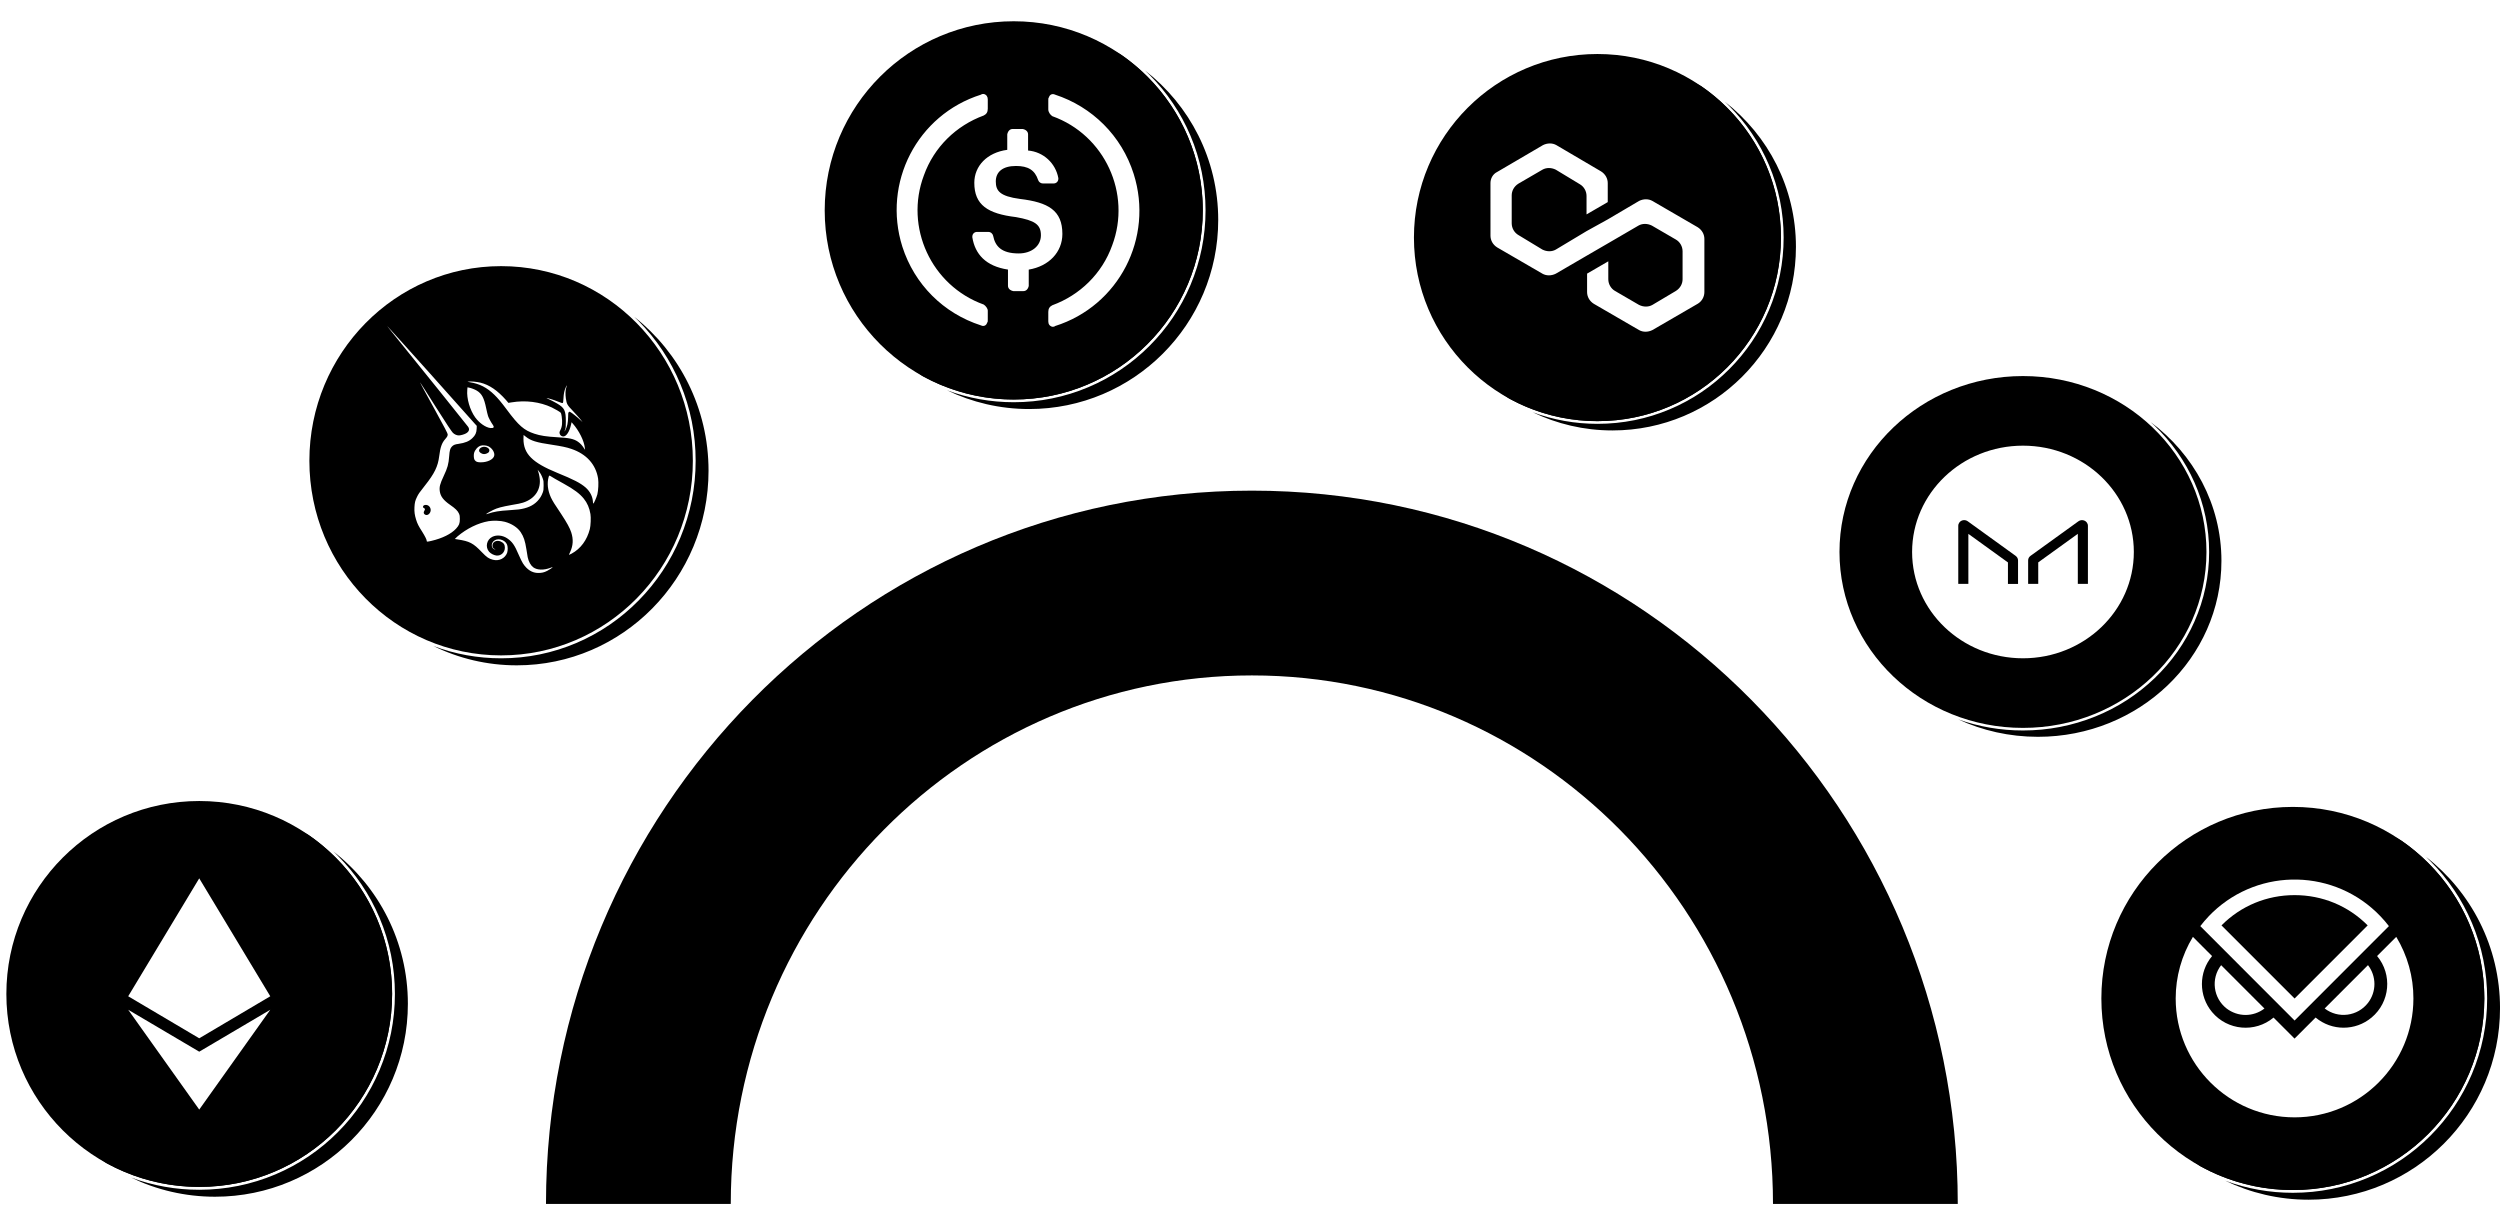 
<svg
                                          xmlns="http://www.w3.org/2000/svg"
                                          fill="none"
                                          viewBox="0 0 101 49">
                                          <path
                                            fill="currentColor"
                                            d="M15.842 40.156c0-2.666-1.338-5.018-3.378-6.424-1.119-.621-2.406-.976-3.777-.976-4.303 0-7.792 3.49-7.792 7.795 0 2.666 1.338 5.018 3.378 6.424 1.119.621 2.406.976 3.777.976 4.303 0 7.792-3.49 7.792-7.795Zm-13.578.395c0-1.716.668-3.33 1.881-4.543 1.213-1.214 2.826-1.882 4.542-1.882 1.716 0 3.329.668 4.542 1.882 1.213 1.214 1.881 2.827 1.881 4.543 0 1.716-.668 3.33-1.881 4.543-1.213 1.214-2.826 1.882-4.542 1.882-1.716 0-3.329-.668-4.542-1.882-1.213-1.214-1.881-2.827-1.881-4.543Z">
                                          </path>
                                          <path
                                            fill="currentColor"
                                            d="M13.462 34.393c.059.056.119.113.177.171.726.726 1.296 1.572 1.694 2.514.412.975.621 2.011.621 3.079 0 1.068-.209 2.103-.621 3.079-.398.942-.968 1.788-1.694 2.514-.726.726-1.571 1.296-2.513 1.695-.975.412-2.01.622-3.078.622-.948 0-1.871-.165-2.749-.492 1.024.495 2.173.773 3.387.773 4.303 0 7.792-3.49 7.792-7.795 0-2.504-1.181-4.732-3.016-6.159l0-0Z">
                                          </path>
                                          <path
                                            fill="currentColor"
                                            d="M8.049 32.361c-4.303 0-7.792 3.49-7.792 7.795 0 4.305 3.489 7.795 7.792 7.795 4.303 0 7.792-3.49 7.792-7.795 0-4.305-3.489-7.795-7.792-7.795Zm0 3.124 2.87 4.764-2.87 1.698-2.87-1.698 2.87-4.764Zm0 9.342-2.87-4.033 2.87 1.694 2.87-1.694-2.87 4.033Z">
                                          </path>
                                          <path
                                            fill="currentColor"
                                            fill-rule="evenodd"
                                            d="M50.575 27.287c-11.585 0-21.052 9.517-21.052 21.351h-7.465c0-15.873 12.726-28.816 28.518-28.816 15.792 0 28.518 12.944 28.518 28.816h-7.465c0-11.834-9.467-21.351-21.052-21.351Z"
                                            clip-rule="evenodd">
                                          </path>
                                          <path
                                            fill="currentColor"
                                            d="M71.95 9.598c0-2.536-1.273-4.774-3.214-6.111-1.064-.591-2.289-.929-3.593-.929-4.094 0-7.413 3.32-7.413 7.416 0 2.536 1.273 4.774 3.214 6.111 1.064.591 2.289.929 3.593.929 4.094 0 7.413-3.32 7.413-7.416Zm-12.918.376c0-1.633.635-3.168 1.79-4.323 1.154-1.154 2.689-1.791 4.321-1.791 1.632 0 3.167.636 4.321 1.791 1.154 1.154 1.79 2.69 1.79 4.323 0 1.633-.635 3.168-1.79 4.323-1.154 1.154-2.689 1.791-4.321 1.791-1.632 0-3.167-.636-4.321-1.791-1.154-1.154-1.79-2.69-1.79-4.323Z">
                                          </path>
                                          <path
                                            fill="currentColor"
                                            d="M69.688 4.115c.057.053.113.107.168.163.691.691 1.233 1.495 1.612 2.392.392.928.591 1.913.591 2.929 0 1.016-.199 2.001-.591 2.929-.379.896-.921 1.701-1.612 2.392-.691.691-1.495 1.234-2.391 1.612-.928.393-1.912.591-2.928.591-.902 0-1.781-.157-2.616-.468.974.471 2.067.735 3.222.735 4.094 0 7.413-3.32 7.413-7.416 0-2.382-1.124-4.502-2.869-5.86Z">
                                          </path>
                                          <path
                                            fill="currentColor"
                                            d="M64.536 2.182c-4.094 0-7.413 3.32-7.413 7.416 0 4.096 3.319 7.416 7.413 7.416s7.413-3.32 7.413-7.416c0-4.096-3.319-7.416-7.413-7.416Zm4.321 9.617c0 .203-.113.384-.271.474l-1.828 1.061c-.18.09-.384.09-.541 0l-1.828-1.061c-.18-.113-.271-.293-.271-.474v-.745l.857-.497v.723c0 .203.113.384.271.474l.97.564c.18.09.384.09.541 0l.948-.564c.18-.113.271-.293.271-.474v-1.128c0-.203-.113-.384-.271-.474l-.97-.564c-.18-.09-.384-.09-.541 0l-1.241.723-.857.497-1.241.723c-.18.09-.384.09-.541 0l-1.828-1.061c-.18-.113-.271-.293-.271-.474V7.398c0-.18.09-.361.271-.451l1.85-1.084c.18-.09.384-.09.541 0l1.805 1.061c.18.113.271.293.271.474v.767l-.857.497v-.745c0-.203-.113-.384-.271-.474l-.97-.587c-.18-.09-.384-.09-.541 0l-.97.564c-.18.113-.271.293-.271.474v1.128c0 .203.113.384.271.474l.97.587c.18.09.384.09.541 0l1.241-.745.857-.474 1.264-.745c.18-.09.384-.09.541 0l1.828 1.061c.18.113.271.293.271.474v2.144-.002ZM46.261 2.85c.058.055.116.111.173.168.712.712 1.27 1.541 1.661 2.464.404.956.609 1.971.609 3.017 0 1.046-.205 2.062-.609 3.017-.39.923-.949 1.752-1.661 2.464-.712.712-1.54 1.271-2.463 1.661-.955.404-1.97.609-3.016.609-.93 0-1.834-.163-2.695-.482 1.004.485 2.13.757 3.319.757 4.218 0 7.637-3.421 7.637-7.64 0-2.454-1.157-4.638-2.956-6.036l0.0 0Z">
                                          </path>
                                          <path
                                            fill="currentColor"
                                            d="M48.592 8.499c0-2.612-1.311-4.918-3.311-6.296-1.096-.609-2.358-.956-3.702-.956-4.218 0-7.637 3.421-7.637 7.64 0 2.612 1.311 4.918 3.311 6.296 1.096.609 2.358.957 3.701.957 4.218 0 7.637-3.421 7.637-7.64Zm-13.308.388c0-1.682.655-3.264 1.844-4.453 1.189-1.19 2.77-1.845 4.452-1.845 1.682 0 3.263.655 4.452 1.845 1.189 1.19 1.844 2.771 1.844 4.453 0 1.682-.655 3.264-1.844 4.453-1.189 1.19-2.77 1.845-4.452 1.845-1.682 0-3.263-.655-4.452-1.845-1.189-1.19-1.844-2.771-1.844-4.453Z">
                                          </path>
                                          <path
                                            fill="currentColor"
                                            d="M40.955.859c-4.218 0-7.637 3.421-7.637 7.64 0 4.219 3.419 7.64 7.637 7.64 4.218 0 7.637-3.421 7.637-7.64 0-4.219-3.419-7.64-7.637-7.64ZM39.906 12.93c0 .054 0 .082-.027.108-.027.109-.136.163-.245.109-1.522-.489-2.69-1.658-3.179-3.181-.815-2.582.598-5.328 3.179-6.143.027-.027.082-.027.109-.027.108.027.163.109.163.217v.381c0 .136-.054.218-.163.272-1.114.408-2.011 1.278-2.418 2.419-.788 2.093.299 4.458 2.418 5.219.082.054.163.163.163.245v.381-0Zm1.657-1.386c-.027.136-.109.217-.217.217h-.407c-.136-.027-.217-.109-.217-.217v-.653c-.897-.136-1.331-.625-1.44-1.305v-.027c0-.109.082-.19.19-.19h.462c.082 0 .163.054.19.163.082.408.326.707 1.032.707.516 0 .897-.299.897-.734 0-.435-.245-.598-1.006-.734-1.141-.136-1.685-.489-1.685-1.386 0-.679.516-1.223 1.331-1.332v-.625c.027-.136.109-.217.217-.217h.407c.136.027.217.109.217.217v.653c.625.054 1.114.517 1.223 1.114v.027c0 .109-.082.19-.19.19h-.435c-.082 0-.163-.054-.19-.136-.136-.408-.408-.571-.897-.571-.543 0-.815.244-.815.625s.163.598.978.707c1.141.136 1.712.462 1.712 1.414 0 .734-.543 1.305-1.359 1.441v.653l-0-0Zm1.06 1.631c-.027.027-.082.027-.109.027-.109-.027-.163-.109-.163-.217v-.381c0-.136.054-.217.163-.272 1.114-.408 2.011-1.278 2.418-2.419.788-2.093-.299-4.458-2.418-5.219-.082-.054-.163-.163-.163-.272v-.381c0-.054 0-.082.027-.109.027-.109.136-.163.245-.109 1.495.489 2.69 1.658 3.179 3.207.815 2.582-.598 5.328-3.179 6.143v.001Zm57.743 27.163c0-2.647-1.328-4.982-3.354-6.378-1.111-.617-2.389-.969-3.749-.969-4.272 0-7.736 3.465-7.736 7.739 0 2.647 1.328 4.982 3.354 6.378 1.111.617 2.389.969 3.749.969 4.272 0 7.736-3.465 7.736-7.739Zm-13.48.392c0-1.704.663-3.306 1.868-4.511 1.204-1.205 2.806-1.869 4.509-1.869s3.305.664 4.509 1.869c1.204 1.205 1.868 2.807 1.868 4.511 0 1.704-.663 3.306-1.868 4.511-1.204 1.205-2.806 1.868-4.509 1.868s-3.305-.664-4.509-1.868c-1.204-1.205-1.868-2.807-1.868-4.511Z">
                                          </path>
                                          <path
                                            fill="currentColor"
                                            d="M98.007 34.615c.059.056.118.112.175.17.721.721 1.287 1.561 1.682 2.496.41.968.617 1.996.617 3.056 0 1.06-.207 2.088-.617 3.056-.396.935-.961 1.775-1.682 2.496-.721.721-1.56 1.287-2.495 1.683-.968.409-1.996.617-3.055.617-.942 0-1.858-.164-2.73-.488 1.017.492 2.158.767 3.363.767 4.272 0 7.736-3.465 7.736-7.739 0-2.486-1.172-4.699-2.994-6.114l-0.0 0Z">
                                          </path>
                                          <path
                                            fill="currentColor"
                                            d="M92.631 32.599c-4.272 0-7.736 3.465-7.736 7.739 0 4.274 3.464 7.739 7.736 7.739 4.272 0 7.736-3.465 7.736-7.739 0-4.274-3.464-7.739-7.736-7.739Zm-3.404 4.423c.052-.054.105-.108.162-.162 1.919-1.829 4.957-1.758 6.786.162.119.126.233.256.337.393l-3.81 3.814-3.81-3.814c.105-.137.218-.267.337-.393h0Zm6.7 2.732c0 .276-.092.545-.26.763-.422.545-1.205.646-1.75.225l1.75-1.751c.168.218.26.487.26.763v-0Zm-4.443.99c-.218.168-.487.26-.763.26s-.543-.092-.763-.258c-.545-.422-.646-1.208-.224-1.753l1.75 1.751h0Zm1.216 4.397c-2.652 0-4.802-2.15-4.802-4.803 0-.878.24-1.74.696-2.489l.377.379.397.397c-.547.655-.547 1.607 0 2.263.624.747 1.737.846 2.484.222l.848.849.851-.851c.655.548 1.607.548 2.262 0 .747-.624.846-1.737.222-2.485l.774-.774c.453.75.696 1.612.693 2.489 0 2.653-2.15 4.803-4.802 4.803l-0-0Z">
                                          </path>
                                          <path
                                            fill="currentColor"
                                            d="M95.654 37.386c-.785-.79-1.831-1.223-2.953-1.223-1.122 0-2.168.433-2.953 1.223l2.953 2.954 2.953-2.954Z">
                                          </path>
                                          <g fill="currentColor"
                                            clip-path="url(#a-1283912301839">
                                            <path
                                            fill="currenColor"
                                              d="M25.626 12.802c.059.057.118.114.176.172.722.733 1.288 1.586 1.684 2.536.41.984.618 2.029.618 3.106 0 1.077-.208 2.122-.618 3.106-.396.95-.963 1.803-1.684 2.536-.722.733-1.562 1.308-2.498 1.71-.969.416-1.998.627-3.059.627-.943 0-1.861-.167-2.733-.496 1.018.5 2.16.78 3.367.78 4.278 0 7.746-3.521 7.746-7.863 0-2.526-1.174-4.774-2.998-6.213v.001Zm-8.319 7.627c-.086-.057-.218-.031-.218.046 0 .021.01.041.04.051.045.026.051.051.015.108-.035.057-.035.108.01.144.071.057.167.026.218-.067.056-.098.025-.221-.066-.283Z">
                                            </path>
                                            <path fill="currenColor" d="M20.245 10.752c-4.278 0-7.746 3.521-7.746 7.863 0 4.343 3.468 7.863 7.746 7.863s7.746-3.521 7.746-7.863c0-4.343-3.468-7.863-7.746-7.863Zm1.835 5.329c.01-.01.309.077.426.129.177.072.208.077.228.072.015-.015.025-.057.03-.185.01-.195.035-.324.091-.442.02-.046.041-.087.046-.087.005 0-.005.036-.02.077-.04.113-.045.273-.02.453.035.232.051.262.294.514.112.118.243.268.294.329l.086.113-.086-.082c-.106-.103-.35-.298-.406-.324-.035-.021-.04-.021-.066.005-.02.021-.025.051-.025.201-.005.232-.035.376-.112.525-.041.077-.046.062-.01-.026.025-.067.03-.098.03-.319 0-.448-.051-.556-.36-.736-.076-.046-.208-.113-.284-.149-.081-.036-.142-.067-.137-.067v-.001Zm-3.152-.664c.096-.015.319.005.476.041.365.088.694.314 1.044.71l.091.108.132-.021c.562-.093 1.14-.021 1.621.206.132.062.339.185.365.216.01.01.025.077.035.144.035.242.02.422-.056.561-.04.077-.04.098-.015.165.02.051.081.087.137.087.122 0 .248-.195.309-.468l.025-.108.045.051c.259.293.461.7.491.988l.01.077-.046-.067c-.076-.118-.147-.195-.243-.262-.172-.118-.354-.154-.836-.18-.436-.026-.684-.062-.927-.144-.416-.139-.628-.319-1.12-.983-.218-.293-.355-.453-.491-.586-.299-.293-.598-.448-.988-.509-.106-.015-.112-.021-.061-.026l0-0Zm2.868 3.853c-.01-.077-.035-.175-.051-.216l-.025-.077.045.057c.066.077.117.17.162.298.035.098.035.129.035.288 0 .16-.005.19-.035.278-.051.139-.112.237-.213.345-.182.19-.421.293-.76.339-.061.005-.233.021-.385.031-.38.021-.633.062-.861.144-.03.01-.061.021-.066.015-.01-.01.147-.103.274-.165.177-.088.36-.134.76-.206.198-.031.4-.072.451-.093.502-.159.75-.556.669-1.039l-0.0 0Zm-2.372-.592c-.142 0-.193-.021-.248-.093-.035-.046-.045-.195-.025-.278.035-.134.152-.268.274-.303.081-.026.238-.01.314.031.147.077.253.247.228.37-.025.149-.264.273-.542.273Zm-.547-2.922.01-.108.051.01c.091.015.248.077.324.123.203.123.294.293.38.715.025.123.061.268.076.314.025.077.122.257.203.37.056.082.02.123-.106.113-.193-.021-.451-.201-.618-.432-.213-.298-.35-.761-.319-1.106Zm-1.637 6.096c0-.051-.071-.19-.187-.376-.137-.211-.193-.319-.243-.483-.056-.185-.076-.309-.066-.504.01-.185.03-.268.102-.412.056-.118.091-.17.319-.458.39-.489.527-.777.578-1.183.045-.365.106-.54.243-.695.081-.093.101-.129.101-.195 0-.031-.127-.283-.517-.988-.412-.748-.611-1.118-.598-1.111.005.005.294.453.633.993.446.705.644.998.689 1.044.066.067.162.108.243.108.071 0 .218-.041.289-.082.127-.072.157-.17.081-.273-.091-.123-1.91-2.387-3.091-3.843-.096-.123-.177-.221-.172-.221.015 0 3.314 3.683 3.552 3.961l.066.072-.005.118c-.005.159-.056.268-.172.376-.132.129-.299.195-.557.232-.157.021-.213.046-.279.118-.061.067-.086.154-.101.37-.025.34-.066.478-.223.813-.152.324-.182.442-.157.617.03.206.147.36.421.55.208.144.304.237.354.35.03.072.035.098.035.216 0 .185-.03.257-.152.391-.198.216-.557.391-.993.494-.182.041-.193.041-.193 0v0Zm4.87 1.209c-.127.067-.228.087-.365.087-.243 0-.451-.129-.618-.386-.035-.051-.106-.201-.167-.339-.177-.417-.269-.54-.476-.679-.182-.118-.415-.144-.593-.057-.233.113-.294.417-.132.602.066.077.187.139.289.154.187.026.349-.123.349-.314 0-.123-.045-.195-.167-.252-.162-.072-.339.01-.334.17 0 .067.03.108.096.139.027.014.03.019.01.015-.147-.031-.182-.216-.066-.334.142-.144.441-.082.542.118.041.082.045.247.01.35-.086.226-.329.344-.578.278-.167-.046-.238-.093-.441-.303-.354-.37-.491-.442-.998-.52l-.096-.015.106-.103c.375-.319.836-.545 1.262-.617.182-.031.486-.021.654.026.269.072.512.227.638.417.122.185.177.345.233.7.02.139.045.283.051.314.04.185.122.329.223.406.157.118.431.123.699.021.045-.015.086-.031.086-.026.01.01-.127.103-.218.149h-.001Zm1.718-1.682c-.112.437-.365.787-.735.988-.056.031-.101.051-.106.051-.005 0 .015-.051.046-.113.122-.262.137-.514.045-.797-.056-.175-.172-.386-.405-.741-.279-.412-.344-.52-.416-.669-.132-.293-.162-.571-.091-.833.01-.026.02-.051.03-.051.01 0 .04.015.071.036.061.041.187.113.512.293.41.226.644.401.806.602.142.175.228.376.269.622.025.139.01.473-.025.612v.001Zm.304-1.404c-.035.129-.137.365-.162.37-.005 0-.015-.026-.015-.067-.01-.216-.117-.422-.294-.581-.213-.185-.486-.324-1.155-.597-1.003-.411-1.358-.766-1.358-1.368 0-.087.005-.159.005-.159.005 0 .04.031.086.067.203.165.431.237 1.064.329.37.057.583.098.775.165.613.206.993.627 1.085 1.198.025.165.01.478-.03.643Z">
                                            </path>

                                            <path
                                              d="M19.698 18.088c-.137-.087-.344-.015-.344.118 0 .067.106.139.208.139.066 0 .157-.041.188-.082.04-.062.025-.129-.051-.175Z">
                                            </path>
                                          </g>
                                          <g fill="currentColor"
                                            clip-path="url(#b-1283912301839)">
                                            <path
                                              d="M86.878 17.045c.057.051.113.103.168.156.691.662 1.233 1.433 1.612 2.292.392.889.591 1.834.591 2.807 0 .973-.199 1.918-.591 2.807-.379.859-.921 1.63-1.612 2.292-.691.662-1.495 1.182-2.391 1.545-.927.376-1.912.567-2.928.567-.902 0-1.78-.151-2.616-.449.974.452 2.067.705 3.222.705 4.094 0 7.413-3.182 7.413-7.107 0-2.284-1.123-4.315-2.869-5.615v.001Zm-5.444 5.413-1.939-1.4c-.106-.075-.256-.054-.334.047-.03.039-.047.087-.047.136v2.348h.408v-2.021l1.599 1.154v.868h.408v-.949c0-.072-.035-.139-.095-.182Z">
                                            </path>
                                            <path
                                              d="m83.971 21.058-1.939 1.399c-.06.043-.095.11-.095.182v.949h.408v-.868l1.599-1.154v2.021h.408V21.241c-0-.049-.017-.096-.047-.135-.079-.102-.228-.123-.334-.047v-0Z">
                                            </path>
                                            <path
                                              d="M81.728 15.193c-4.094 0-7.413 3.182-7.413 7.107 0 3.925 3.319 7.107 7.413 7.107s7.413-3.182 7.413-7.107c0-3.925-3.319-7.107-7.413-7.107Zm0 11.402c-2.474 0-4.479-1.923-4.479-4.295 0-2.372 2.006-4.295 4.479-4.295 2.474 0 4.479 1.923 4.479 4.295 0 2.372-2.006 4.295-4.479 4.295Z">
                                            </path>
                                          </g>
                                          <defs>
                                            <clipPath
                                              id="a-1283912301839">
                                              <rect
                                                width="16.125"
                                                height="16.125"
                                                fill="#fff"
                                                transform="translate(12.499 10.752)">
                                              </rect>
                                            </clipPath>
                                            <clipPath
                                              id="b-1283912301839">
                                              <rect
                                                width="15.432"
                                                height="14.575"
                                                fill="#fff"
                                                transform="translate(74.314 15.193)">
                                              </rect>
                                            </clipPath>
                                          </defs>
                                        </svg>
